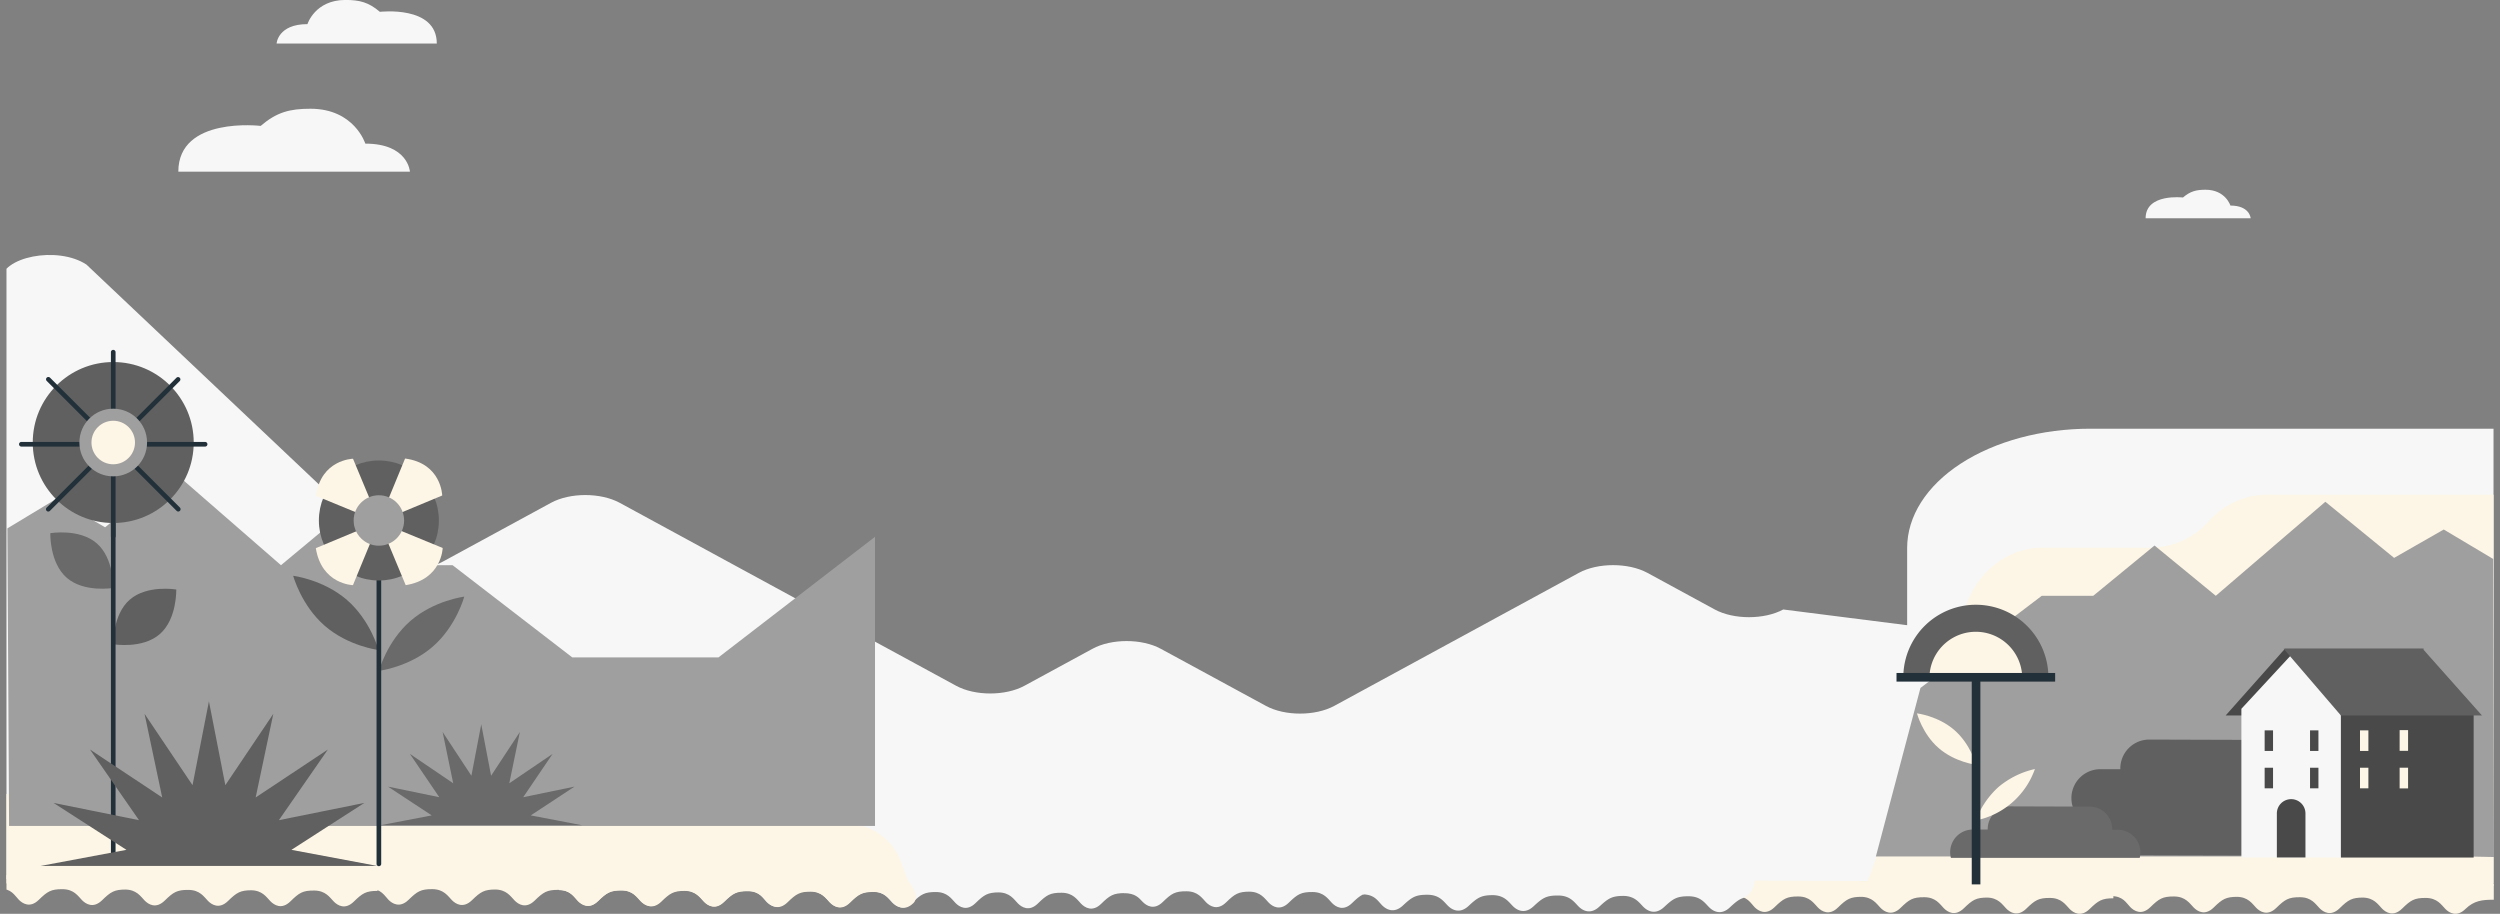 <svg xmlns="http://www.w3.org/2000/svg" xmlns:xlink="http://www.w3.org/1999/xlink" viewBox="0 0 1447.5 529.08"><rect x="0" y="0" width="1447.5" height="529.08" fill="#808080" stroke="none"/><defs><style>.cls-1,.cls-10{fill:none;}.cls-2{clip-path:url(#clip-path);}.cls-3{fill:#f7f7f7;}.cls-4{fill:#fdf6e6;}.cls-5{fill:#a09f9f;}.cls-6{fill:#606060;}.cls-7{fill:#494949;}.cls-8{clip-path:url(#clip-path-2);}.cls-9{fill:#6b6a6a;}.cls-10{stroke:#213039;stroke-miterlimit:10;stroke-width:5px;}.cls-11{fill:#213039;}</style><clipPath id="clip-path" transform="translate(3.75 -50.11)"><rect class="cls-1" width="1440" height="579.19"/></clipPath><clipPath id="clip-path-2" transform="translate(3.75 -50.11)"><rect class="cls-1" x="1122.22" y="460.12" width="160.78" height="86.68"/></clipPath></defs><g id="Capa_2" data-name="Capa 2"><g id="Arte"><g class="cls-2"><path class="cls-3" d="M99.5,149.5H233.6s-1-16.23-25.83-16.23c0,0-6.29-20.2-31.78-20.2-12,0-19.54,2-28.81,9.94C147.18,123,99.5,117.31,99.5,149.5Z" transform="translate(3.75 -50.11)"/><path class="cls-3" d="M1028.76,403c-11,5.95-28.71,5.95-39.67,0l-39-21.21c-11-5.95-28.71-5.95-39.67,0l-141.58,77c-11,6-28.72,6-39.67,0l-60.77-33c-10.95-6-28.71-6-39.66,0l-39.28,21.35c-11,6-28.72,6-39.67,0L355,341.21c-11-5.95-28.71-5.95-39.67,0l-62.63,34.05c-5.26,2.86-12.4,4.47-19.84,4.47L46.28,203.28c-16.79-11-49.59-4.51-49.59,9.76V543.69h0v15.42l1440,2V454.81Z" transform="translate(3.75 -50.11)"/><path class="cls-3" d="M647.52,567.22c-6.63,0-8.68,1.29-13.73,6.23s-9.42,2.13-11.57-.07c-2.34-2.4-4.67-6.33-11.31-6.37s-8.67,1.28-13.73,6.23-9.42,2.13-11.57-.07c-2.34-2.4-4.67-6.33-11.31-6.37h.51c-6.63,0-8.68,1.28-13.74,6.22s-9.42,2.13-11.56-.06c-2.34-2.4-4.67-6.34-11.31-6.37s-8.68,1.28-13.73,6.22-9.42,2.13-11.57-.07c-2.34-2.4-4.67-6.33-11.31-6.37H502c-6.64,0-8.68,1.29-13.74,6.23s-9.42,2.13-11.56-.07c-2.34-2.4-4.68-6.33-11.31-6.37s-8.68,1.28-13.74,6.23-9.42,2.13-11.56-.07c-2.34-2.4-4.17-6.33-10.81-6.37h0V558H647.55Z" transform="translate(3.75 -50.11)"/><path class="cls-3" d="M792.33,566.8h.5c-6.64,0-8.69,1.28-13.76,6.22s-9.43,2.13-11.58-.06c-2.34-2.4-4.68-6.34-11.32-6.37s-8.7,1.28-13.76,6.22-9.44,2.13-11.58-.07c-2.35-2.4-4.69-6.33-11.33-6.37h.41c-6.65,0-8.69,1.28-13.76,6.23s-9.43,2.13-11.58-.07c-2.34-2.4-4.68-6.33-11.33-6.37s-8.69,1.28-13.76,6.22-9.43,2.13-11.58-.06c-2.34-2.4-4.2-5-10.85-5.09l0-9.23H791.52" transform="translate(3.75 -50.11)"/><path class="cls-4" d="M1440.15,571.05c-6.65,0-11.4.46-16.46,5.4s-9.44,2.13-11.58-.07c-2.35-2.4-4.68-6.33-11.33-6.37s-8.69,1.28-13.76,6.23-9.44,2.13-11.58-.07c-2.35-2.4-4.68-6.33-11.33-6.37h.51c-6.65,0-8.69,1.28-13.76,6.22s-9.44,2.13-11.58-.06c-2.35-2.4-4.68-6.34-11.33-6.37s-8.69,1.28-13.76,6.22-9.44,2.13-11.58-.07c-2.34-2.4-4.68-6.33-11.33-6.37h.42c-6.65,0-8.7,1.28-13.77,6.23s-9.43,2.13-11.57-.07c-2.35-2.4-4.69-6.33-11.33-6.37s-8.7,1.28-13.76,6.22-9.44,2.13-11.58-.06c-2.35-2.4-4.18-6.33-10.83-6.37h0V561l221.3.83Z" transform="translate(3.75 -50.11)"/><path class="cls-4" d="M1219.89,570.22c-6.64,0-8.69,1.29-13.76,6.23s-9.43,2.13-11.58-.07c-2.34-2.4-4.68-6.33-11.33-6.37s-8.69,1.28-13.76,6.23-9.43,2.13-11.58-.07c-2.34-2.4-4.68-6.33-11.32-6.37h.5c-6.64,0-8.69,1.28-13.76,6.22s-9.43,2.13-11.58-.06c-2.34-2.4-4.68-6.34-11.32-6.37s-8.7,1.28-13.76,6.22-9.44,2.13-11.58-.07c-2.35-2.4-4.69-6.33-11.33-6.37h.41c-6.65,0-8.69,1.28-13.76,6.23s-9.43,2.13-11.58-.07c-2.34-2.4-4.68-6.33-11.33-6.37s-8.69,1.28-13.76,6.22-9.43,2.13-11.58-.06c-2.34-2.4-4.18-6.33-10.82-6.37l10.83-9,207.78,1Z" transform="translate(3.75 -50.11)"/><path class="cls-3" d="M1012.16,560.12a11,11,0,0,1-7.16,10.13c-2.31.9-4.26,2.53-7.15,5.24-5.26,4.94-9.8,2.13-12-.07-2.44-2.4-4.87-6.33-11.77-6.37s-9,1.28-14.29,6.22-9.79,2.13-12-.07c-2.43-2.4-4.86-6.33-11.76-6.37h.52c-6.9,0-9,1.28-14.28,6.22s-9.8,2.13-12-.07c-2.43-2.4-4.86-6.33-11.76-6.37s-9,1.28-14.29,6.22-9.8,2.13-12-.07c-2.44-2.4-4.86-6.33-11.77-6.37h.43c-6.9,0-9,1.28-14.28,6.22s-9.8,2.13-12-.07c-2.43-2.4-4.86-6.33-11.76-6.37s-9,1.28-14.29,6.22-9.8,2.13-12-.07c-2.44-2.4-4.34-6.33-11.25-6.37v-8l227,0Z" transform="translate(3.75 -50.11)"/><path class="cls-3" d="M1443.75,298.33H1206.49c-28.11,0-55.08,7.28-75,20.23h0c-19.88,12.95-31,30.52-31,48.83V561.61h343.26Z" transform="translate(3.75 -50.11)"/><path class="cls-3" d="M1238.56,176.48h60.82s-.45-7.35-11.72-7.35c0,0-2.85-9.16-14.41-9.16-5.43,0-8.86.9-13.07,4.5C1260.18,164.47,1238.56,161.89,1238.56,176.48Z" transform="translate(3.75 -50.11)"/><path class="cls-3" d="M249.15,75.3H156.4s.68-11.22,17.86-11.22c0,0,4.35-14,22-14,8.27,0,13.51,1.38,19.92,6.87C216.17,57,249.15,53,249.15,75.3Z" transform="translate(3.75 -50.11)"/><path class="cls-4" d="M1076.68,563.11l57.73-162c7-20.4,24.7-33.91,44.5-33.91h62.65a45.44,45.44,0,0,0,33.61-15.32h0a45.44,45.44,0,0,1,33.62-15.33h135V563.11Z" transform="translate(3.75 -50.11)"/><path class="cls-4" d="M214.84,565.94c-6.65,0-8.7,1.28-13.76,6.23s-9.44,2.12-11.58-.07c-2.35-2.4-4.68-6.33-11.33-6.37S169.48,567,164.41,572s-9.44,2.13-11.58-.06c-2.35-2.4-4.68-6.34-11.33-6.37l.51,0c-6.65,0-8.69,1.29-13.76,6.23s-9.44,2.13-11.58-.07c-2.35-2.4-4.68-6.33-11.33-6.37s-8.69,1.29-13.76,6.23-9.44,2.13-11.58-.07c-2.34-2.4-4.68-6.33-11.33-6.37h.42c-6.65,0-8.7,1.28-13.76,6.22s-9.44,2.13-11.58-.06c-2.35-2.4-4.69-6.34-11.33-6.37s-8.7,1.28-13.76,6.22S9.22,573.22,7.08,571c-2.35-2.41-4.18-6.34-10.83-6.38h0v-7.93h218.6Z" transform="translate(3.75 -50.11)"/><path class="cls-4" d="M429.25,565.94c-6.66,0-8.71,1.29-13.78,6.23s-9.45,2.13-11.6-.07c-2.35-2.4-4.69-6.33-11.34-6.37S383.82,567,378.74,572s-9.45,2.12-11.59-.07c-2.35-2.4-4.69-6.33-11.35-6.37h.51c-6.66,0-8.71,1.28-13.78,6.22s-9.45,2.13-11.6-.07c-2.35-2.4-4.69-6.33-11.35-6.37s-8.7,1.29-13.78,6.23-9.45,2.13-11.59-.07c-2.35-2.4-4.69-6.33-11.35-6.37h.41c-6.65,0-8.7,1.28-13.78,6.22s-9.45,2.13-11.59-.06c-2.35-2.4-4.69-6.33-11.35-6.37s-8.71,1.28-13.78,6.22-9.45,2.13-11.6-.06c-2.35-2.41-4.18-6.34-10.84-6.38h0v-7.93H429.27Z" transform="translate(3.75 -50.11)"/><path class="cls-4" d="M525.12,573c-5.08,4.94-9.45,2.13-11.6-.07-2.35-2.4-4.69-6.33-11.35-6.37s-8.7,1.28-13.78,6.23-9.45,2.13-11.59-.07c-2.35-2.4-4.69-6.33-11.35-6.37H466c-6.66,0-8.71,1.28-13.78,6.22s-9.45,2.13-11.6-.06c-2.35-2.4-4.69-6.34-11.35-6.37s-8.7,1.28-13.78,6.22-9.45,2.13-11.6-.07c-2.34-2.4-4.68-6.33-11.34-6.37h.41c-6.65,0-8.7,1.28-13.78,6.23s-9.45,2.13-11.6-.07c-2.34-2.4-4.68-6.33-11.34-6.37s-8.71,1.28-13.78,6.22-9.45,2.13-11.6-.06c-2.35-2.4-4.19-6.34-10.84-6.37v-8H519.86S530.19,568,525.12,573Z" transform="translate(3.75 -50.11)"/><path class="cls-4" d="M-3.31,509.9H423.16c3.7,0,6.7,3.93,6.7,8.78h0c0,4.85,3,8.78,6.7,8.78H488a30.6,30.6,0,0,1,13.43,3.15A33.32,33.32,0,0,1,518,549.31l4.52,12.3H-3.31Z" transform="translate(3.75 -50.11)"/></g><polyline class="cls-5" points="18.57 478.2 506.63 478.2 506.63 310.81 416.01 380.62 331.33 380.62 262.05 327.25 232.66 327.25 197.67 298.14 162.68 327.25 100.12 272.81 60.86 305.31 32.52 288.87 4.28 305.93 5.25 478.2 18.57 478.2"/><polyline class="cls-5" points="1429.07 495.91 1086.13 495.91 1111.94 398.33 1182.19 344.96 1211.99 344.96 1247.47 315.85 1282.94 344.96 1346.38 290.52 1386.19 323.02 1414.92 306.58 1443.56 323.64 1444.03 496.22 1429.07 495.91"/><path class="cls-6" d="M1320.12,495.64h-4c0-.13,0-.25,0-.38a16.75,16.75,0,0,0-16.75-16.75l-58.71-.19a16.75,16.75,0,0,0-16.75,16.75c0,.13,0,.27,0,.4l-11.56,0a16.75,16.75,0,1,0,0,33.5h0a16.73,16.73,0,0,0,16.74,16.36l73.53.2a16.74,16.74,0,0,0,16.74-16.37h.78a16.75,16.75,0,1,0,0-33.49Z" transform="translate(3.75 -50.11)"/><polygon class="cls-7" points="1288.65 414.26 1369.14 414.26 1403.48 375.62 1322.99 375.62 1288.65 414.26"/><polygon class="cls-3" points="1326.58 379.26 1297.76 410.4 1297.76 496.52 1355.39 496.52 1355.39 410.4 1326.58 379.26"/><rect class="cls-7" x="1355.39" y="410.4" width="76.85" height="86.12"/><polygon class="cls-6" points="1437.05 414.26 1355.39 414.26 1322.21 375.62 1402.71 375.62 1437.05 414.26"/><rect class="cls-7" x="1311.23" y="422.88" width="4.86" height="11.92"/><rect class="cls-7" x="1337.51" y="422.88" width="4.86" height="11.92"/><rect class="cls-7" x="1311.23" y="444.52" width="4.86" height="11.92"/><rect class="cls-7" x="1337.51" y="444.52" width="4.86" height="11.92"/><rect class="cls-4" x="1366.44" y="422.88" width="4.86" height="11.92"/><rect class="cls-4" x="1366.44" y="444.52" width="4.86" height="11.92"/><path class="cls-7" d="M1331.11,546.59h-16.56v-25.5a8.27,8.27,0,0,1,8.28-8.27h0a8.28,8.28,0,0,1,8.28,8.27Z" transform="translate(3.75 -50.11)"/><g class="cls-8"><path class="cls-9" d="M1222.42,530.54h-3.17c0-.1,0-.2,0-.3a13.11,13.11,0,0,0-13.1-13.1l-45.92-.15a13.1,13.1,0,0,0-13.09,13.1v.32l-9,0a13.1,13.1,0,0,0,0,26.19h0a13.1,13.1,0,0,0,13.09,12.8l57.51.15a13.1,13.1,0,0,0,13.09-12.8h.61a13.1,13.1,0,0,0,0-26.2Z" transform="translate(3.75 -50.11)"/></g><path class="cls-4" d="M1127.82,472.81c9.45,8.22,12.57,20.1,12.57,20.1s-12.2-1.45-21.65-9.66-12.56-20.1-12.56-20.1S1118.37,464.59,1127.82,472.81Z" transform="translate(3.75 -50.11)"/><path class="cls-6" d="M1182.27,442.26a42,42,0,1,0-84,0Z" transform="translate(3.75 -50.11)"/><path class="cls-4" d="M1167.12,442.26a26.87,26.87,0,0,0-53.73,0Z" transform="translate(3.75 -50.11)"/><path class="cls-4" d="M1153.43,505.74a49.55,49.55,0,0,0-13.18,19.4,45.88,45.88,0,0,0,34.21-29.76A49.59,49.59,0,0,0,1153.43,505.74Z" transform="translate(3.75 -50.11)"/><line class="cls-10" x1="1144.14" y1="392.15" x2="1144.14" y2="512.06"/><line class="cls-10" x1="1098.08" y1="392.15" x2="1189.93" y2="392.15"/><rect class="cls-4" x="1389.39" y="422.74" width="4.89" height="11.99"/><rect class="cls-4" x="1389.39" y="444.5" width="4.89" height="11.99"/><polygon class="cls-9" points="220.18 477.82 249.97 472.12 224.63 455.45 254.34 461.58 237.3 436.48 262.4 453.51 256.27 423.81 272.94 449.15 278.64 419.36 284.34 449.15 301.01 423.81 294.88 453.51 319.97 436.48 302.94 461.58 332.64 455.45 307.3 472.12 337.09 477.82 220.18 477.82"/><path class="cls-9" d="M233.9,409.61c-13.65,11.87-18.24,28.93-18.24,28.93s17.54-2.18,31.18-14.05,18.24-28.94,18.24-28.94S247.55,397.73,233.9,409.61Z" transform="translate(3.75 -50.11)"/><path class="cls-6" d="M197.2,397.54c13.65,11.88,18.24,28.94,18.24,28.94s-17.54-2.18-31.18-14.05S166,383.49,166,383.49,183.55,385.67,197.2,397.54Z" transform="translate(3.75 -50.11)"/><path class="cls-11" d="M215.62,551.63a1.34,1.34,0,0,0,1.35-1.35V383.53a1.35,1.35,0,0,0-2.7,0V550.28A1.35,1.35,0,0,0,215.62,551.63Z" transform="translate(3.75 -50.11)"/><circle class="cls-6" cx="219.37" cy="301.36" r="34.74"/><path class="cls-4" d="M179.11,367.49,252.29,337s-.36-18.61-21.5-21.4l-30.18,73.31S182.47,388.53,179.11,367.49Z" transform="translate(3.75 -50.11)"/><path class="cls-4" d="M231.15,388.91l-30.51-73.19s-18.61.37-21.4,21.51l73.32,30.17S252.19,385.55,231.15,388.91Z" transform="translate(3.75 -50.11)"/><circle class="cls-5" cx="219.37" cy="301.36" r="14.61"/><path class="cls-9" d="M52.28,364.7c10.06,8.75,9.53,25.83,9.53,25.83s-16.84,2.88-26.9-5.87-9.53-25.83-9.53-25.83S42.22,355.94,52.28,364.7Z" transform="translate(3.75 -50.11)"/><path class="cls-6" d="M71.4,397.3c-10.07,8.76-9.54,25.83-9.54,25.83s16.84,2.89,26.9-5.86,9.54-25.83,9.54-25.83S81.46,388.55,71.4,397.3Z" transform="translate(3.75 -50.11)"/><path class="cls-11" d="M61.81,546.87a1.34,1.34,0,0,0,1.35-1.35V349.33a1.35,1.35,0,1,0-2.69,0V545.52A1.34,1.34,0,0,0,61.81,546.87Z" transform="translate(3.75 -50.11)"/><circle class="cls-6" cx="65.56" cy="256.22" r="46.6"/><path class="cls-11" d="M61.81,361.86a1.34,1.34,0,0,0,1.35-1.35V254.15a1.35,1.35,0,1,0-2.69,0V360.51A1.34,1.34,0,0,0,61.81,361.86Z" transform="translate(3.75 -50.11)"/><path class="cls-11" d="M8.63,308.68H115a1.35,1.35,0,0,0,0-2.7H8.63a1.35,1.35,0,0,0,0,2.7Z" transform="translate(3.75 -50.11)"/><path class="cls-11" d="M99.42,346.29a1.36,1.36,0,0,0,1-2.31l-75.21-75.2a1.34,1.34,0,0,0-1.9,1.9l75.2,75.21A1.38,1.38,0,0,0,99.42,346.29Z" transform="translate(3.75 -50.11)"/><path class="cls-11" d="M24.21,346.29a1.34,1.34,0,0,0,.95-.4l75.21-75.21a1.35,1.35,0,0,0-1.91-1.9L23.26,344a1.36,1.36,0,0,0,.95,2.31Z" transform="translate(3.75 -50.11)"/><circle class="cls-5" cx="65.56" cy="256.22" r="19.59"/><circle class="cls-4" cx="65.56" cy="256.22" r="12.6"/><polygon class="cls-6" points="23.56 501.36 73.2 492.06 30.98 464.88 80.48 474.88 52.09 433.96 93.91 461.73 83.69 413.3 111.47 454.62 120.97 406.05 130.47 454.62 158.25 413.3 148.03 461.73 189.85 433.96 161.47 474.88 210.97 464.88 168.74 492.06 218.38 501.36 23.56 501.36"/></g></g></svg>